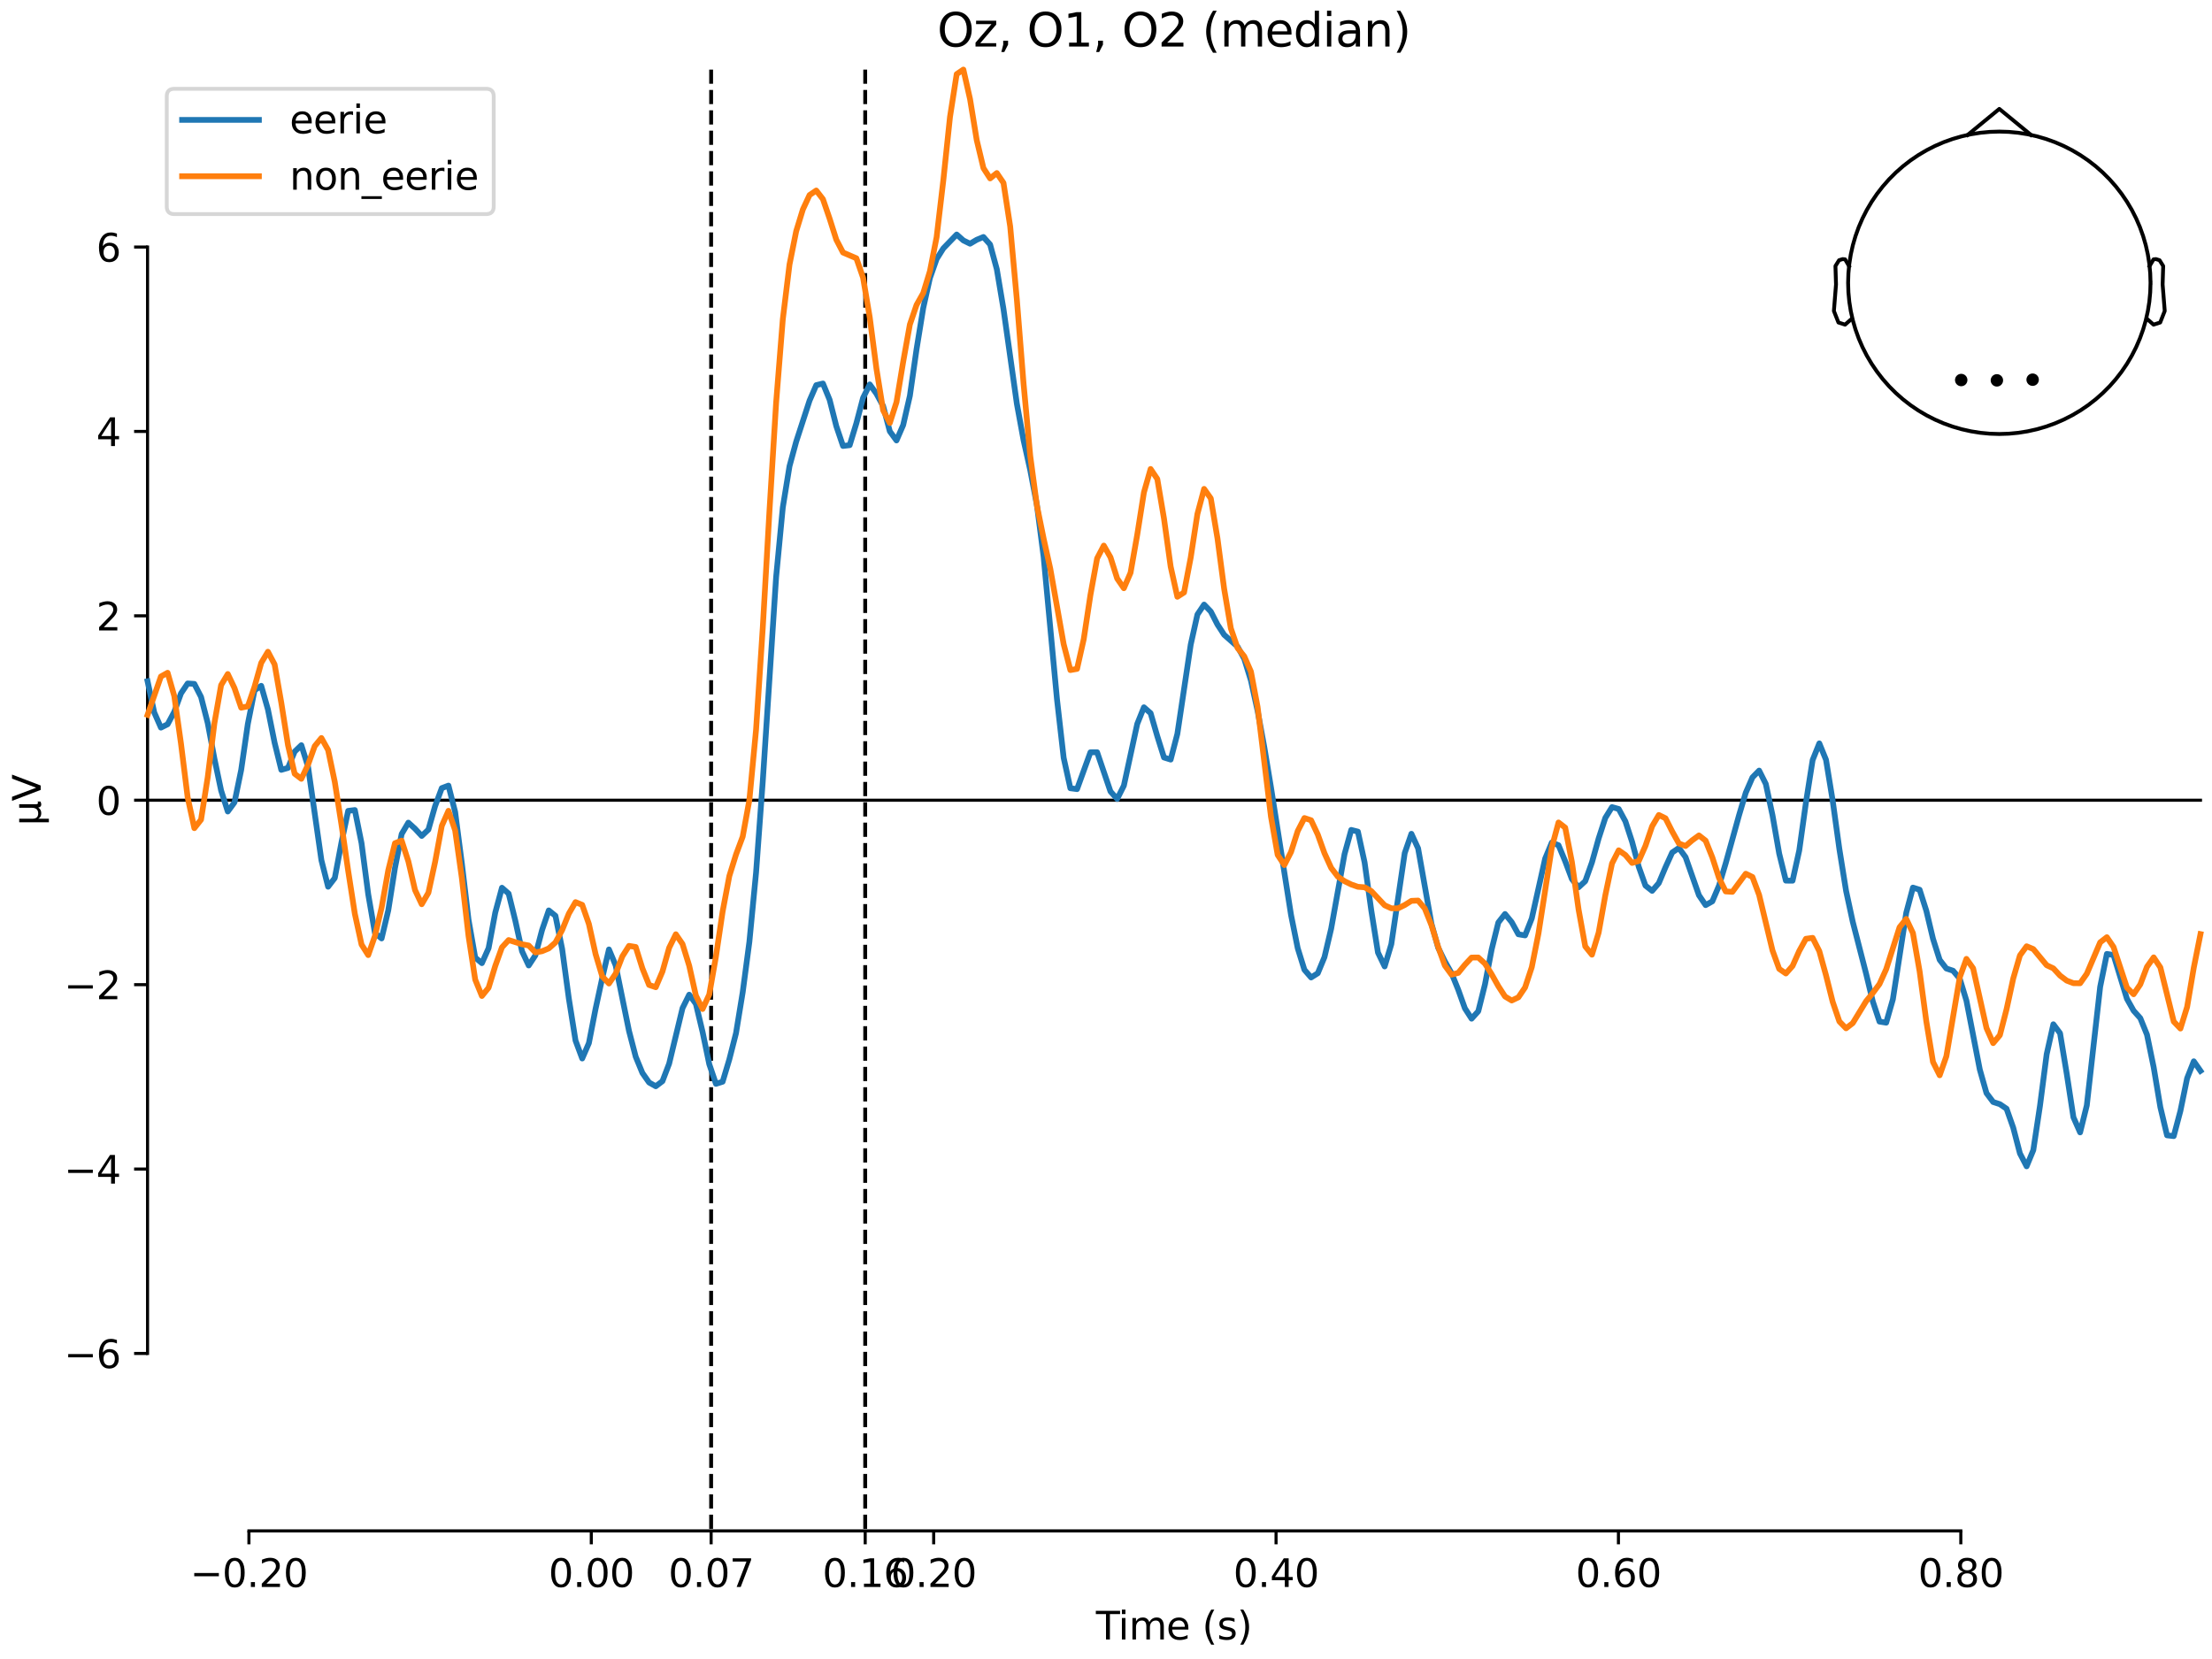 <?xml version="1.0" encoding="utf-8" standalone="no"?>
<!DOCTYPE svg PUBLIC "-//W3C//DTD SVG 1.1//EN"
  "http://www.w3.org/Graphics/SVG/1.1/DTD/svg11.dtd">
<svg xmlns:xlink="http://www.w3.org/1999/xlink" width="576pt" height="432pt" viewBox="0 0 576 432" xmlns="http://www.w3.org/2000/svg" version="1.1">
 <defs>
  <style type="text/css">*{stroke-linejoin: round; stroke-linecap: butt}</style>
 </defs>
 <g id="figure_1">
  <g id="patch_1">
   <path d="M 0 432 
L 576 432 
L 576 0 
L 0 0 
z
" style="fill: #ffffff"/>
  </g>
  <g id="axes_1">
   <g id="patch_2">
    <path d="M 38.421 398.644 
L 573 398.644 
L 573 18.118 
L 38.421 18.118 
L 38.421 398.644 
z
" style="fill: none; opacity: 0"/>
   </g>
   <g id="patch_3">
    <path d="M 38.421 352.434 
L 38.421 64.328 
" style="fill: none; stroke: #000000; stroke-width: 0.8; stroke-linejoin: miter; stroke-linecap: square"/>
   </g>
   <g id="LineCollection_1">
    <path d="M 185.177 18.118 
L 185.177 398.644 
" clip-path="url(#pf2bcb6575e)" style="fill: none; stroke-dasharray: 3.7,1.6; stroke-dashoffset: 0; stroke: #000000"/>
    <path d="M 225.297 18.118 
L 225.297 398.644 
" clip-path="url(#pf2bcb6575e)" style="fill: none; stroke-dasharray: 3.7,1.6; stroke-dashoffset: 0; stroke: #000000"/>
   </g>
   <g id="matplotlib.axis_1">
    <g id="xtick_1">
     <g id="line2d_1">
      <defs>
       <path id="ma610d6ae71" d="M 0 0 
L 0 3.5 
" style="stroke: #000000; stroke-width: 0.8"/>
      </defs>
      <g>
       <use xlink:href="#ma610d6ae71" x="64.819" y="398.644" style="stroke: #000000; stroke-width: 0.8"/>
      </g>
     </g>
     <g id="text_1">
      <!-- −0.20 -->
      <g transform="translate(49.496 413.242) scale(0.1 -0.1)">
       <defs>
        <path id="DejaVuSans-2212" d="M 678 2272 
L 4684 2272 
L 4684 1741 
L 678 1741 
L 678 2272 
z
" transform="scale(0.016)"/>
        <path id="DejaVuSans-30" d="M 2034 4250 
Q 1547 4250 1301 3770 
Q 1056 3291 1056 2328 
Q 1056 1369 1301 889 
Q 1547 409 2034 409 
Q 2525 409 2770 889 
Q 3016 1369 3016 2328 
Q 3016 3291 2770 3770 
Q 2525 4250 2034 4250 
z
M 2034 4750 
Q 2819 4750 3233 4129 
Q 3647 3509 3647 2328 
Q 3647 1150 3233 529 
Q 2819 -91 2034 -91 
Q 1250 -91 836 529 
Q 422 1150 422 2328 
Q 422 3509 836 4129 
Q 1250 4750 2034 4750 
z
" transform="scale(0.016)"/>
        <path id="DejaVuSans-2e" d="M 684 794 
L 1344 794 
L 1344 0 
L 684 0 
L 684 794 
z
" transform="scale(0.016)"/>
        <path id="DejaVuSans-32" d="M 1228 531 
L 3431 531 
L 3431 0 
L 469 0 
L 469 531 
Q 828 903 1448 1529 
Q 2069 2156 2228 2338 
Q 2531 2678 2651 2914 
Q 2772 3150 2772 3378 
Q 2772 3750 2511 3984 
Q 2250 4219 1831 4219 
Q 1534 4219 1204 4116 
Q 875 4013 500 3803 
L 500 4441 
Q 881 4594 1212 4672 
Q 1544 4750 1819 4750 
Q 2544 4750 2975 4387 
Q 3406 4025 3406 3419 
Q 3406 3131 3298 2873 
Q 3191 2616 2906 2266 
Q 2828 2175 2409 1742 
Q 1991 1309 1228 531 
z
" transform="scale(0.016)"/>
       </defs>
       <use xlink:href="#DejaVuSans-2212"/>
       <use xlink:href="#DejaVuSans-30" transform="translate(83.789 0)"/>
       <use xlink:href="#DejaVuSans-2e" transform="translate(147.412 0)"/>
       <use xlink:href="#DejaVuSans-32" transform="translate(179.199 0)"/>
       <use xlink:href="#DejaVuSans-30" transform="translate(242.822 0)"/>
      </g>
     </g>
    </g>
    <g id="xtick_2">
     <g id="line2d_2">
      <g>
       <use xlink:href="#ma610d6ae71" x="153.973" y="398.644" style="stroke: #000000; stroke-width: 0.8"/>
      </g>
     </g>
     <g id="text_2">
      <!-- 0.00 -->
      <g transform="translate(142.84 413.242) scale(0.1 -0.1)">
       <use xlink:href="#DejaVuSans-30"/>
       <use xlink:href="#DejaVuSans-2e" transform="translate(63.623 0)"/>
       <use xlink:href="#DejaVuSans-30" transform="translate(95.41 0)"/>
       <use xlink:href="#DejaVuSans-30" transform="translate(159.033 0)"/>
      </g>
     </g>
    </g>
    <g id="xtick_3">
     <g id="line2d_3">
      <g>
       <use xlink:href="#ma610d6ae71" x="185.177" y="398.644" style="stroke: #000000; stroke-width: 0.8"/>
      </g>
     </g>
     <g id="text_3">
      <!-- 0.07 -->
      <g transform="translate(174.045 413.242) scale(0.1 -0.1)">
       <defs>
        <path id="DejaVuSans-37" d="M 525 4666 
L 3525 4666 
L 3525 4397 
L 1831 0 
L 1172 0 
L 2766 4134 
L 525 4134 
L 525 4666 
z
" transform="scale(0.016)"/>
       </defs>
       <use xlink:href="#DejaVuSans-30"/>
       <use xlink:href="#DejaVuSans-2e" transform="translate(63.623 0)"/>
       <use xlink:href="#DejaVuSans-30" transform="translate(95.41 0)"/>
       <use xlink:href="#DejaVuSans-37" transform="translate(159.033 0)"/>
      </g>
     </g>
    </g>
    <g id="xtick_4">
     <g id="line2d_4">
      <g>
       <use xlink:href="#ma610d6ae71" x="225.297" y="398.644" style="stroke: #000000; stroke-width: 0.8"/>
      </g>
     </g>
     <g id="text_4">
      <!-- 0.16 -->
      <g transform="translate(214.164 413.242) scale(0.1 -0.1)">
       <defs>
        <path id="DejaVuSans-31" d="M 794 531 
L 1825 531 
L 1825 4091 
L 703 3866 
L 703 4441 
L 1819 4666 
L 2450 4666 
L 2450 531 
L 3481 531 
L 3481 0 
L 794 0 
L 794 531 
z
" transform="scale(0.016)"/>
        <path id="DejaVuSans-36" d="M 2113 2584 
Q 1688 2584 1439 2293 
Q 1191 2003 1191 1497 
Q 1191 994 1439 701 
Q 1688 409 2113 409 
Q 2538 409 2786 701 
Q 3034 994 3034 1497 
Q 3034 2003 2786 2293 
Q 2538 2584 2113 2584 
z
M 3366 4563 
L 3366 3988 
Q 3128 4100 2886 4159 
Q 2644 4219 2406 4219 
Q 1781 4219 1451 3797 
Q 1122 3375 1075 2522 
Q 1259 2794 1537 2939 
Q 1816 3084 2150 3084 
Q 2853 3084 3261 2657 
Q 3669 2231 3669 1497 
Q 3669 778 3244 343 
Q 2819 -91 2113 -91 
Q 1303 -91 875 529 
Q 447 1150 447 2328 
Q 447 3434 972 4092 
Q 1497 4750 2381 4750 
Q 2619 4750 2861 4703 
Q 3103 4656 3366 4563 
z
" transform="scale(0.016)"/>
       </defs>
       <use xlink:href="#DejaVuSans-30"/>
       <use xlink:href="#DejaVuSans-2e" transform="translate(63.623 0)"/>
       <use xlink:href="#DejaVuSans-31" transform="translate(95.41 0)"/>
       <use xlink:href="#DejaVuSans-36" transform="translate(159.033 0)"/>
      </g>
     </g>
    </g>
    <g id="xtick_5">
     <g id="line2d_5">
      <g>
       <use xlink:href="#ma610d6ae71" x="243.128" y="398.644" style="stroke: #000000; stroke-width: 0.8"/>
      </g>
     </g>
     <g id="text_5">
      <!-- 0.20 -->
      <g transform="translate(231.995 413.242) scale(0.1 -0.1)">
       <use xlink:href="#DejaVuSans-30"/>
       <use xlink:href="#DejaVuSans-2e" transform="translate(63.623 0)"/>
       <use xlink:href="#DejaVuSans-32" transform="translate(95.41 0)"/>
       <use xlink:href="#DejaVuSans-30" transform="translate(159.033 0)"/>
      </g>
     </g>
    </g>
    <g id="xtick_6">
     <g id="line2d_6">
      <g>
       <use xlink:href="#ma610d6ae71" x="332.282" y="398.644" style="stroke: #000000; stroke-width: 0.8"/>
      </g>
     </g>
     <g id="text_6">
      <!-- 0.40 -->
      <g transform="translate(321.15 413.242) scale(0.1 -0.1)">
       <defs>
        <path id="DejaVuSans-34" d="M 2419 4116 
L 825 1625 
L 2419 1625 
L 2419 4116 
z
M 2253 4666 
L 3047 4666 
L 3047 1625 
L 3713 1625 
L 3713 1100 
L 3047 1100 
L 3047 0 
L 2419 0 
L 2419 1100 
L 313 1100 
L 313 1709 
L 2253 4666 
z
" transform="scale(0.016)"/>
       </defs>
       <use xlink:href="#DejaVuSans-30"/>
       <use xlink:href="#DejaVuSans-2e" transform="translate(63.623 0)"/>
       <use xlink:href="#DejaVuSans-34" transform="translate(95.41 0)"/>
       <use xlink:href="#DejaVuSans-30" transform="translate(159.033 0)"/>
      </g>
     </g>
    </g>
    <g id="xtick_7">
     <g id="line2d_7">
      <g>
       <use xlink:href="#ma610d6ae71" x="421.437" y="398.644" style="stroke: #000000; stroke-width: 0.8"/>
      </g>
     </g>
     <g id="text_7">
      <!-- 0.60 -->
      <g transform="translate(410.304 413.242) scale(0.1 -0.1)">
       <use xlink:href="#DejaVuSans-30"/>
       <use xlink:href="#DejaVuSans-2e" transform="translate(63.623 0)"/>
       <use xlink:href="#DejaVuSans-36" transform="translate(95.41 0)"/>
       <use xlink:href="#DejaVuSans-30" transform="translate(159.033 0)"/>
      </g>
     </g>
    </g>
    <g id="xtick_8">
     <g id="line2d_8">
      <g>
       <use xlink:href="#ma610d6ae71" x="510.592" y="398.644" style="stroke: #000000; stroke-width: 0.8"/>
      </g>
     </g>
     <g id="text_8">
      <!-- 0.80 -->
      <g transform="translate(499.459 413.242) scale(0.1 -0.1)">
       <defs>
        <path id="DejaVuSans-38" d="M 2034 2216 
Q 1584 2216 1326 1975 
Q 1069 1734 1069 1313 
Q 1069 891 1326 650 
Q 1584 409 2034 409 
Q 2484 409 2743 651 
Q 3003 894 3003 1313 
Q 3003 1734 2745 1975 
Q 2488 2216 2034 2216 
z
M 1403 2484 
Q 997 2584 770 2862 
Q 544 3141 544 3541 
Q 544 4100 942 4425 
Q 1341 4750 2034 4750 
Q 2731 4750 3128 4425 
Q 3525 4100 3525 3541 
Q 3525 3141 3298 2862 
Q 3072 2584 2669 2484 
Q 3125 2378 3379 2068 
Q 3634 1759 3634 1313 
Q 3634 634 3220 271 
Q 2806 -91 2034 -91 
Q 1263 -91 848 271 
Q 434 634 434 1313 
Q 434 1759 690 2068 
Q 947 2378 1403 2484 
z
M 1172 3481 
Q 1172 3119 1398 2916 
Q 1625 2713 2034 2713 
Q 2441 2713 2670 2916 
Q 2900 3119 2900 3481 
Q 2900 3844 2670 4047 
Q 2441 4250 2034 4250 
Q 1625 4250 1398 4047 
Q 1172 3844 1172 3481 
z
" transform="scale(0.016)"/>
       </defs>
       <use xlink:href="#DejaVuSans-30"/>
       <use xlink:href="#DejaVuSans-2e" transform="translate(63.623 0)"/>
       <use xlink:href="#DejaVuSans-38" transform="translate(95.41 0)"/>
       <use xlink:href="#DejaVuSans-30" transform="translate(159.033 0)"/>
      </g>
     </g>
    </g>
    <g id="text_9">
     <!-- Time (s) -->
     <g transform="translate(285.381 426.92) scale(0.1 -0.1)">
      <defs>
       <path id="DejaVuSans-54" d="M -19 4666 
L 3928 4666 
L 3928 4134 
L 2272 4134 
L 2272 0 
L 1638 0 
L 1638 4134 
L -19 4134 
L -19 4666 
z
" transform="scale(0.016)"/>
       <path id="DejaVuSans-69" d="M 603 3500 
L 1178 3500 
L 1178 0 
L 603 0 
L 603 3500 
z
M 603 4863 
L 1178 4863 
L 1178 4134 
L 603 4134 
L 603 4863 
z
" transform="scale(0.016)"/>
       <path id="DejaVuSans-6d" d="M 3328 2828 
Q 3544 3216 3844 3400 
Q 4144 3584 4550 3584 
Q 5097 3584 5394 3201 
Q 5691 2819 5691 2113 
L 5691 0 
L 5113 0 
L 5113 2094 
Q 5113 2597 4934 2840 
Q 4756 3084 4391 3084 
Q 3944 3084 3684 2787 
Q 3425 2491 3425 1978 
L 3425 0 
L 2847 0 
L 2847 2094 
Q 2847 2600 2669 2842 
Q 2491 3084 2119 3084 
Q 1678 3084 1418 2786 
Q 1159 2488 1159 1978 
L 1159 0 
L 581 0 
L 581 3500 
L 1159 3500 
L 1159 2956 
Q 1356 3278 1631 3431 
Q 1906 3584 2284 3584 
Q 2666 3584 2933 3390 
Q 3200 3197 3328 2828 
z
" transform="scale(0.016)"/>
       <path id="DejaVuSans-65" d="M 3597 1894 
L 3597 1613 
L 953 1613 
Q 991 1019 1311 708 
Q 1631 397 2203 397 
Q 2534 397 2845 478 
Q 3156 559 3463 722 
L 3463 178 
Q 3153 47 2828 -22 
Q 2503 -91 2169 -91 
Q 1331 -91 842 396 
Q 353 884 353 1716 
Q 353 2575 817 3079 
Q 1281 3584 2069 3584 
Q 2775 3584 3186 3129 
Q 3597 2675 3597 1894 
z
M 3022 2063 
Q 3016 2534 2758 2815 
Q 2500 3097 2075 3097 
Q 1594 3097 1305 2825 
Q 1016 2553 972 2059 
L 3022 2063 
z
" transform="scale(0.016)"/>
       <path id="DejaVuSans-20" transform="scale(0.016)"/>
       <path id="DejaVuSans-28" d="M 1984 4856 
Q 1566 4138 1362 3434 
Q 1159 2731 1159 2009 
Q 1159 1288 1364 580 
Q 1569 -128 1984 -844 
L 1484 -844 
Q 1016 -109 783 600 
Q 550 1309 550 2009 
Q 550 2706 781 3412 
Q 1013 4119 1484 4856 
L 1984 4856 
z
" transform="scale(0.016)"/>
       <path id="DejaVuSans-73" d="M 2834 3397 
L 2834 2853 
Q 2591 2978 2328 3040 
Q 2066 3103 1784 3103 
Q 1356 3103 1142 2972 
Q 928 2841 928 2578 
Q 928 2378 1081 2264 
Q 1234 2150 1697 2047 
L 1894 2003 
Q 2506 1872 2764 1633 
Q 3022 1394 3022 966 
Q 3022 478 2636 193 
Q 2250 -91 1575 -91 
Q 1294 -91 989 -36 
Q 684 19 347 128 
L 347 722 
Q 666 556 975 473 
Q 1284 391 1588 391 
Q 1994 391 2212 530 
Q 2431 669 2431 922 
Q 2431 1156 2273 1281 
Q 2116 1406 1581 1522 
L 1381 1569 
Q 847 1681 609 1914 
Q 372 2147 372 2553 
Q 372 3047 722 3315 
Q 1072 3584 1716 3584 
Q 2034 3584 2315 3537 
Q 2597 3491 2834 3397 
z
" transform="scale(0.016)"/>
       <path id="DejaVuSans-29" d="M 513 4856 
L 1013 4856 
Q 1481 4119 1714 3412 
Q 1947 2706 1947 2009 
Q 1947 1309 1714 600 
Q 1481 -109 1013 -844 
L 513 -844 
Q 928 -128 1133 580 
Q 1338 1288 1338 2009 
Q 1338 2731 1133 3434 
Q 928 4138 513 4856 
z
" transform="scale(0.016)"/>
      </defs>
      <use xlink:href="#DejaVuSans-54"/>
      <use xlink:href="#DejaVuSans-69" transform="translate(57.959 0)"/>
      <use xlink:href="#DejaVuSans-6d" transform="translate(85.742 0)"/>
      <use xlink:href="#DejaVuSans-65" transform="translate(183.154 0)"/>
      <use xlink:href="#DejaVuSans-20" transform="translate(244.678 0)"/>
      <use xlink:href="#DejaVuSans-28" transform="translate(276.465 0)"/>
      <use xlink:href="#DejaVuSans-73" transform="translate(315.479 0)"/>
      <use xlink:href="#DejaVuSans-29" transform="translate(367.578 0)"/>
     </g>
    </g>
   </g>
   <g id="matplotlib.axis_2">
    <g id="ytick_1">
     <g id="line2d_9">
      <defs>
       <path id="me0ba5a0a1b" d="M 0 0 
L -3.5 0 
" style="stroke: #000000; stroke-width: 0.8"/>
      </defs>
      <g>
       <use xlink:href="#me0ba5a0a1b" x="38.421" y="352.434" style="stroke: #000000; stroke-width: 0.8"/>
      </g>
     </g>
     <g id="text_10">
      <!-- −6 -->
      <g transform="translate(16.678 356.233) scale(0.1 -0.1)">
       <use xlink:href="#DejaVuSans-2212"/>
       <use xlink:href="#DejaVuSans-36" transform="translate(83.789 0)"/>
      </g>
     </g>
    </g>
    <g id="ytick_2">
     <g id="line2d_10">
      <g>
       <use xlink:href="#me0ba5a0a1b" x="38.421" y="304.416" style="stroke: #000000; stroke-width: 0.8"/>
      </g>
     </g>
     <g id="text_11">
      <!-- −4 -->
      <g transform="translate(16.678 308.215) scale(0.1 -0.1)">
       <use xlink:href="#DejaVuSans-2212"/>
       <use xlink:href="#DejaVuSans-34" transform="translate(83.789 0)"/>
      </g>
     </g>
    </g>
    <g id="ytick_3">
     <g id="line2d_11">
      <g>
       <use xlink:href="#me0ba5a0a1b" x="38.421" y="256.399" style="stroke: #000000; stroke-width: 0.8"/>
      </g>
     </g>
     <g id="text_12">
      <!-- −2 -->
      <g transform="translate(16.678 260.198) scale(0.1 -0.1)">
       <use xlink:href="#DejaVuSans-2212"/>
       <use xlink:href="#DejaVuSans-32" transform="translate(83.789 0)"/>
      </g>
     </g>
    </g>
    <g id="ytick_4">
     <g id="line2d_12">
      <g>
       <use xlink:href="#me0ba5a0a1b" x="38.421" y="208.381" style="stroke: #000000; stroke-width: 0.8"/>
      </g>
     </g>
     <g id="text_13">
      <!-- 0 -->
      <g transform="translate(25.058 212.18) scale(0.1 -0.1)">
       <use xlink:href="#DejaVuSans-30"/>
      </g>
     </g>
    </g>
    <g id="ytick_5">
     <g id="line2d_13">
      <g>
       <use xlink:href="#me0ba5a0a1b" x="38.421" y="160.363" style="stroke: #000000; stroke-width: 0.8"/>
      </g>
     </g>
     <g id="text_14">
      <!-- 2 -->
      <g transform="translate(25.058 164.163) scale(0.1 -0.1)">
       <use xlink:href="#DejaVuSans-32"/>
      </g>
     </g>
    </g>
    <g id="ytick_6">
     <g id="line2d_14">
      <g>
       <use xlink:href="#me0ba5a0a1b" x="38.421" y="112.346" style="stroke: #000000; stroke-width: 0.8"/>
      </g>
     </g>
     <g id="text_15">
      <!-- 4 -->
      <g transform="translate(25.058 116.145) scale(0.1 -0.1)">
       <use xlink:href="#DejaVuSans-34"/>
      </g>
     </g>
    </g>
    <g id="ytick_7">
     <g id="line2d_15">
      <g>
       <use xlink:href="#me0ba5a0a1b" x="38.421" y="64.328" style="stroke: #000000; stroke-width: 0.8"/>
      </g>
     </g>
     <g id="text_16">
      <!-- 6 -->
      <g transform="translate(25.058 68.127) scale(0.1 -0.1)">
       <use xlink:href="#DejaVuSans-36"/>
      </g>
     </g>
    </g>
    <g id="text_17">
     <!-- µV -->
     <g transform="translate(10.599 214.982) rotate(-90) scale(0.1 -0.1)">
      <defs>
       <path id="DejaVuSans-b5" d="M 544 -1331 
L 544 3500 
L 1119 3500 
L 1119 1325 
Q 1119 872 1334 640 
Q 1550 409 1972 409 
Q 2434 409 2667 671 
Q 2900 934 2900 1459 
L 2900 3500 
L 3475 3500 
L 3475 806 
Q 3475 619 3529 530 
Q 3584 441 3700 441 
Q 3728 441 3778 458 
Q 3828 475 3916 513 
L 3916 50 
Q 3788 -22 3673 -56 
Q 3559 -91 3450 -91 
Q 3234 -91 3106 31 
Q 2978 153 2931 403 
Q 2775 156 2548 32 
Q 2322 -91 2016 -91 
Q 1697 -91 1473 31 
Q 1250 153 1119 397 
L 1119 -1331 
L 544 -1331 
z
" transform="scale(0.016)"/>
       <path id="DejaVuSans-56" d="M 1831 0 
L 50 4666 
L 709 4666 
L 2188 738 
L 3669 4666 
L 4325 4666 
L 2547 0 
L 1831 0 
z
" transform="scale(0.016)"/>
      </defs>
      <use xlink:href="#DejaVuSans-b5"/>
      <use xlink:href="#DejaVuSans-56" transform="translate(63.623 0)"/>
     </g>
    </g>
   </g>
   <g id="patch_4">
    <path d="M 64.819 398.644 
L 510.592 398.644 
" style="fill: none; stroke: #000000; stroke-width: 0.8; stroke-linejoin: miter; stroke-linecap: square"/>
   </g>
   <g id="patch_5">
    <path d="M 38.421 208.381 
L 573 208.381 
" style="fill: none; stroke: #000000; stroke-width: 0.8; stroke-linejoin: miter; stroke-linecap: square"/>
   </g>
   <g id="text_18">
    <!-- Oz, O1, O2 (median) -->
    <g transform="translate(244.049 12.118) scale(0.12 -0.12)">
     <defs>
      <path id="DejaVuSans-4f" d="M 2522 4238 
Q 1834 4238 1429 3725 
Q 1025 3213 1025 2328 
Q 1025 1447 1429 934 
Q 1834 422 2522 422 
Q 3209 422 3611 934 
Q 4013 1447 4013 2328 
Q 4013 3213 3611 3725 
Q 3209 4238 2522 4238 
z
M 2522 4750 
Q 3503 4750 4090 4092 
Q 4678 3434 4678 2328 
Q 4678 1225 4090 567 
Q 3503 -91 2522 -91 
Q 1538 -91 948 565 
Q 359 1222 359 2328 
Q 359 3434 948 4092 
Q 1538 4750 2522 4750 
z
" transform="scale(0.016)"/>
      <path id="DejaVuSans-7a" d="M 353 3500 
L 3084 3500 
L 3084 2975 
L 922 459 
L 3084 459 
L 3084 0 
L 275 0 
L 275 525 
L 2438 3041 
L 353 3041 
L 353 3500 
z
" transform="scale(0.016)"/>
      <path id="DejaVuSans-2c" d="M 750 794 
L 1409 794 
L 1409 256 
L 897 -744 
L 494 -744 
L 750 256 
L 750 794 
z
" transform="scale(0.016)"/>
      <path id="DejaVuSans-64" d="M 2906 2969 
L 2906 4863 
L 3481 4863 
L 3481 0 
L 2906 0 
L 2906 525 
Q 2725 213 2448 61 
Q 2172 -91 1784 -91 
Q 1150 -91 751 415 
Q 353 922 353 1747 
Q 353 2572 751 3078 
Q 1150 3584 1784 3584 
Q 2172 3584 2448 3432 
Q 2725 3281 2906 2969 
z
M 947 1747 
Q 947 1113 1208 752 
Q 1469 391 1925 391 
Q 2381 391 2643 752 
Q 2906 1113 2906 1747 
Q 2906 2381 2643 2742 
Q 2381 3103 1925 3103 
Q 1469 3103 1208 2742 
Q 947 2381 947 1747 
z
" transform="scale(0.016)"/>
      <path id="DejaVuSans-61" d="M 2194 1759 
Q 1497 1759 1228 1600 
Q 959 1441 959 1056 
Q 959 750 1161 570 
Q 1363 391 1709 391 
Q 2188 391 2477 730 
Q 2766 1069 2766 1631 
L 2766 1759 
L 2194 1759 
z
M 3341 1997 
L 3341 0 
L 2766 0 
L 2766 531 
Q 2569 213 2275 61 
Q 1981 -91 1556 -91 
Q 1019 -91 701 211 
Q 384 513 384 1019 
Q 384 1609 779 1909 
Q 1175 2209 1959 2209 
L 2766 2209 
L 2766 2266 
Q 2766 2663 2505 2880 
Q 2244 3097 1772 3097 
Q 1472 3097 1187 3025 
Q 903 2953 641 2809 
L 641 3341 
Q 956 3463 1253 3523 
Q 1550 3584 1831 3584 
Q 2591 3584 2966 3190 
Q 3341 2797 3341 1997 
z
" transform="scale(0.016)"/>
      <path id="DejaVuSans-6e" d="M 3513 2113 
L 3513 0 
L 2938 0 
L 2938 2094 
Q 2938 2591 2744 2837 
Q 2550 3084 2163 3084 
Q 1697 3084 1428 2787 
Q 1159 2491 1159 1978 
L 1159 0 
L 581 0 
L 581 3500 
L 1159 3500 
L 1159 2956 
Q 1366 3272 1645 3428 
Q 1925 3584 2291 3584 
Q 2894 3584 3203 3211 
Q 3513 2838 3513 2113 
z
" transform="scale(0.016)"/>
     </defs>
     <use xlink:href="#DejaVuSans-4f"/>
     <use xlink:href="#DejaVuSans-7a" transform="translate(78.711 0)"/>
     <use xlink:href="#DejaVuSans-2c" transform="translate(131.201 0)"/>
     <use xlink:href="#DejaVuSans-20" transform="translate(162.988 0)"/>
     <use xlink:href="#DejaVuSans-4f" transform="translate(194.775 0)"/>
     <use xlink:href="#DejaVuSans-31" transform="translate(273.486 0)"/>
     <use xlink:href="#DejaVuSans-2c" transform="translate(337.109 0)"/>
     <use xlink:href="#DejaVuSans-20" transform="translate(368.896 0)"/>
     <use xlink:href="#DejaVuSans-4f" transform="translate(400.684 0)"/>
     <use xlink:href="#DejaVuSans-32" transform="translate(479.395 0)"/>
     <use xlink:href="#DejaVuSans-20" transform="translate(543.018 0)"/>
     <use xlink:href="#DejaVuSans-28" transform="translate(574.805 0)"/>
     <use xlink:href="#DejaVuSans-6d" transform="translate(613.818 0)"/>
     <use xlink:href="#DejaVuSans-65" transform="translate(711.23 0)"/>
     <use xlink:href="#DejaVuSans-64" transform="translate(772.754 0)"/>
     <use xlink:href="#DejaVuSans-69" transform="translate(836.23 0)"/>
     <use xlink:href="#DejaVuSans-61" transform="translate(864.014 0)"/>
     <use xlink:href="#DejaVuSans-6e" transform="translate(925.293 0)"/>
     <use xlink:href="#DejaVuSans-29" transform="translate(988.672 0)"/>
    </g>
   </g>
   <g id="legend_1">
    <g id="patch_6">
     <path d="M 45.421 55.753 
L 126.563 55.753 
Q 128.563 55.753 128.563 53.753 
L 128.563 25.118 
Q 128.563 23.118 126.563 23.118 
L 45.421 23.118 
Q 43.421 23.118 43.421 25.118 
L 43.421 53.753 
Q 43.421 55.753 45.421 55.753 
z
" style="fill: #ffffff; opacity: 0.8; stroke: #cccccc; stroke-linejoin: miter"/>
    </g>
    <g id="line2d_16">
     <path d="M 47.421 31.217 
L 57.421 31.217 
L 67.421 31.217 
" style="fill: none; stroke: #1f77b4; stroke-width: 1.5; stroke-linecap: square"/>
    </g>
    <g id="text_19">
     <!-- eerie -->
     <g transform="translate(75.421 34.717) scale(0.1 -0.1)">
      <defs>
       <path id="DejaVuSans-72" d="M 2631 2963 
Q 2534 3019 2420 3045 
Q 2306 3072 2169 3072 
Q 1681 3072 1420 2755 
Q 1159 2438 1159 1844 
L 1159 0 
L 581 0 
L 581 3500 
L 1159 3500 
L 1159 2956 
Q 1341 3275 1631 3429 
Q 1922 3584 2338 3584 
Q 2397 3584 2469 3576 
Q 2541 3569 2628 3553 
L 2631 2963 
z
" transform="scale(0.016)"/>
      </defs>
      <use xlink:href="#DejaVuSans-65"/>
      <use xlink:href="#DejaVuSans-65" transform="translate(61.523 0)"/>
      <use xlink:href="#DejaVuSans-72" transform="translate(123.047 0)"/>
      <use xlink:href="#DejaVuSans-69" transform="translate(164.16 0)"/>
      <use xlink:href="#DejaVuSans-65" transform="translate(191.943 0)"/>
     </g>
    </g>
    <g id="line2d_17">
     <path d="M 47.421 45.895 
L 57.421 45.895 
L 67.421 45.895 
" style="fill: none; stroke: #ff7f0e; stroke-width: 1.5; stroke-linecap: square"/>
    </g>
    <g id="text_20">
     <!-- non_eerie -->
     <g transform="translate(75.421 49.395) scale(0.1 -0.1)">
      <defs>
       <path id="DejaVuSans-6f" d="M 1959 3097 
Q 1497 3097 1228 2736 
Q 959 2375 959 1747 
Q 959 1119 1226 758 
Q 1494 397 1959 397 
Q 2419 397 2687 759 
Q 2956 1122 2956 1747 
Q 2956 2369 2687 2733 
Q 2419 3097 1959 3097 
z
M 1959 3584 
Q 2709 3584 3137 3096 
Q 3566 2609 3566 1747 
Q 3566 888 3137 398 
Q 2709 -91 1959 -91 
Q 1206 -91 779 398 
Q 353 888 353 1747 
Q 353 2609 779 3096 
Q 1206 3584 1959 3584 
z
" transform="scale(0.016)"/>
       <path id="DejaVuSans-5f" d="M 3263 -1063 
L 3263 -1509 
L -63 -1509 
L -63 -1063 
L 3263 -1063 
z
" transform="scale(0.016)"/>
      </defs>
      <use xlink:href="#DejaVuSans-6e"/>
      <use xlink:href="#DejaVuSans-6f" transform="translate(63.379 0)"/>
      <use xlink:href="#DejaVuSans-6e" transform="translate(124.561 0)"/>
      <use xlink:href="#DejaVuSans-5f" transform="translate(187.939 0)"/>
      <use xlink:href="#DejaVuSans-65" transform="translate(237.939 0)"/>
      <use xlink:href="#DejaVuSans-65" transform="translate(299.463 0)"/>
      <use xlink:href="#DejaVuSans-72" transform="translate(360.986 0)"/>
      <use xlink:href="#DejaVuSans-69" transform="translate(402.1 0)"/>
      <use xlink:href="#DejaVuSans-65" transform="translate(429.883 0)"/>
     </g>
    </g>
   </g>
   <g id="line2d_18">
    <path d="M 38.421 177.389 
L 40.162 185.514 
L 41.903 189.471 
L 43.644 188.602 
L 45.386 185.345 
L 47.127 180.563 
L 48.868 177.972 
L 50.61 178.086 
L 52.351 181.474 
L 54.092 188.286 
L 55.834 197.546 
L 57.575 205.844 
L 59.316 211.314 
L 61.057 208.952 
L 62.799 200.509 
L 64.54 188.504 
L 66.281 179.748 
L 68.023 178.589 
L 69.764 184.729 
L 71.505 193.403 
L 73.247 200.467 
L 74.988 199.965 
L 76.729 195.715 
L 78.47 194.047 
L 80.212 199.617 
L 83.694 224.007 
L 85.436 230.901 
L 87.177 228.64 
L 88.918 219.374 
L 90.66 211.148 
L 92.401 210.935 
L 94.142 219.548 
L 95.883 232.844 
L 97.625 242.96 
L 99.366 244.368 
L 101.107 237.045 
L 102.849 226.002 
L 104.59 217.175 
L 106.331 214.211 
L 108.073 215.793 
L 109.814 217.678 
L 111.555 216.025 
L 113.296 209.916 
L 115.038 205.227 
L 116.779 204.565 
L 118.52 211.432 
L 120.262 224.805 
L 122.003 239.479 
L 123.744 249.352 
L 125.486 250.802 
L 127.227 246.896 
L 128.968 237.623 
L 130.709 231.164 
L 132.451 232.699 
L 134.192 239.765 
L 135.933 247.698 
L 137.675 251.411 
L 139.416 248.767 
L 141.157 242.157 
L 142.899 237.066 
L 144.64 238.477 
L 146.381 247.095 
L 148.122 259.994 
L 149.864 270.957 
L 151.605 275.635 
L 153.346 271.626 
L 155.088 262.69 
L 156.829 254.648 
L 158.57 247.231 
L 160.312 251.366 
L 163.794 268.462 
L 165.535 275.159 
L 167.277 279.393 
L 169.018 281.877 
L 170.759 282.862 
L 172.501 281.539 
L 174.242 276.975 
L 177.725 262.529 
L 179.466 259.011 
L 181.207 261.401 
L 182.948 268.715 
L 184.69 277.111 
L 186.431 282.231 
L 188.172 281.679 
L 189.914 275.868 
L 191.655 269.039 
L 193.396 258.396 
L 195.138 245.238 
L 196.879 227.214 
L 198.62 203.497 
L 202.103 150.259 
L 203.844 132.11 
L 205.585 121.393 
L 207.327 115.002 
L 210.809 104.303 
L 212.551 100.289 
L 214.292 99.863 
L 216.033 104.107 
L 217.774 110.972 
L 219.516 116.128 
L 221.257 115.924 
L 222.998 110.211 
L 224.74 103.601 
L 226.481 100.099 
L 228.222 102.517 
L 229.964 105.732 
L 231.705 112.316 
L 233.446 114.694 
L 235.187 110.676 
L 236.929 103.078 
L 238.67 90.928 
L 240.411 80.197 
L 242.153 72.391 
L 243.894 67.451 
L 245.635 64.68 
L 249.118 61.066 
L 250.859 62.608 
L 252.6 63.461 
L 254.342 62.433 
L 256.083 61.712 
L 257.824 63.673 
L 259.566 70.094 
L 261.307 80.481 
L 264.79 105.144 
L 266.531 114.626 
L 268.272 122.418 
L 270.013 131.548 
L 271.755 144.981 
L 275.237 182.086 
L 276.979 197.346 
L 278.72 205.257 
L 280.461 205.487 
L 283.944 195.893 
L 285.685 195.877 
L 289.168 206.1 
L 290.909 208.041 
L 292.65 204.589 
L 296.133 188.509 
L 297.874 184.175 
L 299.616 185.709 
L 301.357 191.7 
L 303.098 197.248 
L 304.84 197.795 
L 306.581 191.107 
L 310.063 167.849 
L 311.805 160.021 
L 313.546 157.431 
L 315.287 159.241 
L 317.029 162.627 
L 318.77 165.306 
L 322.253 168.372 
L 323.994 171.55 
L 325.735 177.193 
L 327.476 185.095 
L 329.218 194.559 
L 330.959 205.025 
L 336.183 238.248 
L 337.924 246.915 
L 339.666 252.528 
L 341.407 254.532 
L 343.148 253.435 
L 344.889 249.229 
L 346.631 241.829 
L 350.113 222.421 
L 351.855 216.111 
L 353.596 216.55 
L 355.337 224.558 
L 357.079 237.066 
L 358.82 248.047 
L 360.561 251.662 
L 362.302 245.84 
L 365.785 222.139 
L 367.526 217.115 
L 369.268 220.9 
L 372.75 240.552 
L 374.492 246.767 
L 376.233 250.333 
L 377.974 253.405 
L 379.715 257.706 
L 381.457 262.569 
L 383.198 265.265 
L 384.939 263.329 
L 386.681 256.348 
L 388.422 247.25 
L 390.163 240.215 
L 391.905 237.999 
L 393.646 240.128 
L 395.387 243.286 
L 397.128 243.576 
L 398.87 239.15 
L 402.352 223.575 
L 404.094 219.397 
L 405.835 220.091 
L 407.576 224.274 
L 409.318 228.909 
L 411.059 231.056 
L 412.8 229.452 
L 414.541 224.566 
L 416.283 218.33 
L 418.024 212.973 
L 419.765 210.166 
L 421.507 210.651 
L 423.248 213.878 
L 424.989 219.2 
L 426.731 225.722 
L 428.472 230.606 
L 430.213 231.981 
L 431.954 229.953 
L 433.696 225.811 
L 435.437 221.987 
L 437.178 220.807 
L 438.92 223.202 
L 442.402 233.115 
L 444.144 235.694 
L 445.885 234.712 
L 447.626 230.62 
L 449.367 224.811 
L 452.85 212.261 
L 454.591 206.427 
L 456.333 202.433 
L 458.074 200.657 
L 459.815 204.142 
L 461.557 212.292 
L 463.298 222.265 
L 465.039 229.315 
L 466.78 229.334 
L 468.522 221.449 
L 470.263 208.988 
L 472.004 197.917 
L 473.746 193.572 
L 475.487 197.838 
L 477.228 208.493 
L 478.97 221.099 
L 480.711 231.961 
L 482.452 240.028 
L 485.935 253.565 
L 487.676 260.783 
L 489.417 266.023 
L 491.159 266.301 
L 492.9 260.223 
L 496.383 237.678 
L 498.124 231.127 
L 499.865 231.677 
L 501.606 237.135 
L 503.348 244.461 
L 505.089 249.946 
L 506.83 252.194 
L 508.572 252.772 
L 510.313 254.828 
L 512.054 260.566 
L 515.537 278.515 
L 517.278 284.646 
L 519.019 286.96 
L 520.761 287.525 
L 522.502 288.707 
L 524.243 293.655 
L 525.985 300.349 
L 527.726 303.708 
L 529.467 299.492 
L 531.209 287.941 
L 532.95 274.508 
L 534.691 266.717 
L 536.432 269.046 
L 538.174 279.601 
L 539.915 290.942 
L 541.656 294.879 
L 543.398 287.849 
L 546.88 256.964 
L 548.622 248.397 
L 550.363 248.686 
L 553.845 260.076 
L 555.587 263.185 
L 557.328 265.121 
L 559.069 269.423 
L 560.811 277.899 
L 562.552 288.317 
L 564.293 295.639 
L 566.035 295.843 
L 567.776 289.275 
L 569.517 280.783 
L 571.258 276.36 
L 573 278.859 
L 573 278.859 
" style="fill: none; stroke: #1f77b4; stroke-width: 1.5; stroke-linecap: square"/>
   </g>
   <g id="line2d_19">
    <path d="M 38.421 186.169 
L 41.903 176.158 
L 43.644 175.188 
L 45.386 181.254 
L 47.127 193.624 
L 48.868 207.65 
L 50.61 215.654 
L 52.351 213.438 
L 54.092 202.376 
L 55.834 188.313 
L 57.575 178.41 
L 59.316 175.513 
L 61.057 179.163 
L 62.799 184.275 
L 64.54 183.931 
L 66.281 178.816 
L 68.023 172.617 
L 69.764 169.71 
L 71.505 173.005 
L 73.247 182.979 
L 74.988 194.005 
L 76.729 201.483 
L 78.47 202.809 
L 80.212 199.137 
L 81.953 194.29 
L 83.694 192.174 
L 85.436 195.3 
L 87.177 203.608 
L 88.918 214.726 
L 90.66 226.731 
L 92.401 237.956 
L 94.142 245.952 
L 95.883 248.704 
L 97.625 243.734 
L 99.366 236.34 
L 101.107 226.593 
L 102.849 219.572 
L 104.59 218.9 
L 106.331 224.291 
L 108.073 231.766 
L 109.814 235.456 
L 111.555 232.472 
L 113.296 224.466 
L 115.038 215.056 
L 116.779 211.128 
L 118.52 216.225 
L 120.262 228.603 
L 122.003 243.727 
L 123.744 255.087 
L 125.486 259.355 
L 127.227 257.207 
L 128.968 251.515 
L 130.709 246.686 
L 132.451 244.787 
L 135.933 245.884 
L 137.675 246.204 
L 139.416 248.018 
L 141.157 247.692 
L 142.899 246.967 
L 144.64 245.414 
L 146.381 242.187 
L 148.122 237.907 
L 149.864 234.911 
L 151.605 235.623 
L 153.346 240.597 
L 155.088 248.442 
L 156.829 254.262 
L 158.57 256.106 
L 160.312 253.549 
L 162.053 249.041 
L 163.794 246.304 
L 165.535 246.591 
L 167.277 252.156 
L 169.018 256.479 
L 170.759 257.071 
L 172.501 252.987 
L 174.242 246.813 
L 175.983 243.282 
L 177.725 245.825 
L 179.466 251.464 
L 181.207 259.242 
L 182.948 262.744 
L 184.69 258.969 
L 186.431 249.07 
L 188.172 237.353 
L 189.914 228.117 
L 191.655 222.519 
L 193.396 217.852 
L 195.138 208.3 
L 196.879 190.004 
L 198.62 163.514 
L 200.361 133.156 
L 202.103 104.865 
L 203.844 83.114 
L 205.585 68.881 
L 207.327 60.208 
L 209.068 54.532 
L 210.809 50.788 
L 212.551 49.605 
L 214.292 51.86 
L 216.033 56.937 
L 217.774 62.418 
L 219.516 65.757 
L 222.998 67.252 
L 224.74 72.294 
L 226.481 82.647 
L 228.222 95.983 
L 229.964 106.846 
L 231.705 110.153 
L 233.446 104.714 
L 235.187 94.2 
L 236.929 84.496 
L 238.67 79.397 
L 240.411 76.305 
L 242.153 70.598 
L 243.894 61.754 
L 245.635 46.982 
L 247.377 30.458 
L 249.118 19.299 
L 250.859 18.118 
L 252.6 25.821 
L 254.342 36.497 
L 256.083 43.773 
L 257.824 46.459 
L 259.566 45.059 
L 261.307 47.63 
L 263.048 58.947 
L 264.79 78.024 
L 266.531 99.871 
L 268.272 118.701 
L 270.013 131.674 
L 271.755 140.235 
L 273.496 148.101 
L 276.979 167.754 
L 278.72 174.487 
L 280.461 174.178 
L 282.203 166.438 
L 283.944 154.945 
L 285.685 145.4 
L 287.427 142.071 
L 289.168 145.119 
L 290.909 150.646 
L 292.65 153.173 
L 294.392 149.148 
L 296.133 139.259 
L 297.874 128.228 
L 299.616 122.124 
L 301.357 124.723 
L 303.098 135.024 
L 304.84 147.558 
L 306.581 155.401 
L 308.322 154.282 
L 310.063 145.178 
L 311.805 133.828 
L 313.546 127.303 
L 315.287 129.774 
L 317.029 140.192 
L 318.77 153.351 
L 320.511 163.629 
L 322.253 168.729 
L 323.994 170.902 
L 325.735 174.871 
L 327.476 184.106 
L 330.959 212.658 
L 332.7 222.607 
L 334.442 225.264 
L 336.183 221.849 
L 337.924 216.394 
L 339.666 213.016 
L 341.407 213.593 
L 343.148 217.316 
L 344.889 222.168 
L 346.631 226.001 
L 348.372 228.276 
L 350.113 229.458 
L 351.855 230.31 
L 353.596 230.919 
L 355.337 231.049 
L 357.079 232.028 
L 360.561 235.735 
L 362.302 236.521 
L 364.044 236.526 
L 365.785 235.67 
L 367.526 234.58 
L 369.268 234.501 
L 371.009 236.568 
L 372.75 240.923 
L 374.492 246.576 
L 376.233 251.416 
L 377.974 253.801 
L 379.715 253.344 
L 381.457 251.211 
L 383.198 249.349 
L 384.939 249.33 
L 386.681 250.913 
L 388.422 253.695 
L 390.163 256.791 
L 391.905 259.483 
L 393.646 260.528 
L 395.387 259.703 
L 397.128 257.128 
L 398.87 251.849 
L 400.611 243.109 
L 404.094 220.634 
L 405.835 214.167 
L 407.576 215.512 
L 409.318 224.463 
L 411.059 236.833 
L 412.8 246.446 
L 414.541 248.598 
L 416.283 242.861 
L 418.024 233.115 
L 419.765 224.84 
L 421.507 221.418 
L 423.248 222.638 
L 424.989 224.707 
L 426.731 224.198 
L 428.472 220.254 
L 430.213 215.154 
L 431.954 212.218 
L 433.696 213.077 
L 435.437 216.515 
L 437.178 219.637 
L 438.92 220.299 
L 440.661 218.805 
L 442.402 217.543 
L 444.144 218.901 
L 445.885 223.262 
L 447.626 228.622 
L 449.367 232.127 
L 451.109 232.237 
L 454.591 227.513 
L 456.333 228.362 
L 458.074 233.04 
L 461.557 247.506 
L 463.298 252.297 
L 465.039 253.495 
L 466.78 251.533 
L 468.522 247.616 
L 470.263 244.458 
L 472.004 244.218 
L 473.746 247.675 
L 475.487 253.964 
L 477.228 260.887 
L 478.97 265.99 
L 480.711 267.77 
L 482.452 266.425 
L 485.935 260.711 
L 487.676 258.579 
L 489.417 256.236 
L 491.159 252.376 
L 494.641 241.45 
L 496.383 239.289 
L 498.124 242.968 
L 499.865 252.939 
L 501.606 265.945 
L 503.348 276.537 
L 505.089 280.003 
L 506.83 275.052 
L 510.313 254.509 
L 512.054 249.69 
L 513.796 252.138 
L 517.278 267.702 
L 519.019 271.628 
L 520.761 269.558 
L 522.502 262.817 
L 524.243 254.794 
L 525.985 248.795 
L 527.726 246.406 
L 529.467 247.131 
L 532.95 251.344 
L 534.691 252.161 
L 536.432 254.041 
L 538.174 255.352 
L 539.915 256.017 
L 541.656 256.039 
L 543.398 253.562 
L 546.88 245.391 
L 548.622 244.043 
L 550.363 246.606 
L 553.845 257.167 
L 555.587 258.902 
L 557.328 256.331 
L 559.069 251.757 
L 560.811 249.297 
L 562.552 251.911 
L 566.035 266.012 
L 567.776 267.833 
L 569.517 262.225 
L 571.258 251.97 
L 573 243.238 
L 573 243.238 
" style="fill: none; stroke: #ff7f0e; stroke-width: 1.5; stroke-linecap: square"/>
   </g>
  </g>
  <g id="axes_2">
   <g id="PathCollection_1">
    <defs>
     <path id="C0_0_b5851be353" d="M 0 1.118 
C 0.297 1.118 0.581 1 0.791 0.791 
C 1 0.581 1.118 0.297 1.118 -0 
C 1.118 -0.297 1 -0.581 0.791 -0.791 
C 0.581 -1 0.297 -1.118 0 -1.118 
C -0.297 -1.118 -0.581 -1 -0.791 -0.791 
C -1 -0.581 -1.118 -0.297 -1.118 0 
C -1.118 0.297 -1 0.581 -0.791 0.791 
C -0.581 1 -0.297 1.118 0 1.118 
z
"/>
    </defs>
    <g clip-path="url(#p5a74c92f06)">
     <use xlink:href="#C0_0_b5851be353" x="510.695" y="98.958" style="stroke: #000000"/>
    </g>
    <g clip-path="url(#p5a74c92f06)">
     <use xlink:href="#C0_0_b5851be353" x="519.985" y="99.045" style="stroke: #000000"/>
    </g>
    <g clip-path="url(#p5a74c92f06)">
     <use xlink:href="#C0_0_b5851be353" x="529.296" y="98.869" style="stroke: #000000"/>
    </g>
   </g>
   <g id="matplotlib.axis_3"/>
   <g id="matplotlib.axis_4"/>
   <g id="line2d_20">
    <path d="M 559.991 73.637 
L 559.913 71.165 
L 559.681 68.702 
L 559.294 66.259 
L 558.754 63.845 
L 558.064 61.47 
L 557.226 59.143 
L 556.244 56.873 
L 555.121 54.669 
L 553.862 52.54 
L 552.471 50.494 
L 550.955 48.539 
L 549.32 46.684 
L 547.571 44.935 
L 545.715 43.299 
L 543.761 41.783 
L 541.715 40.393 
L 539.586 39.134 
L 537.382 38.011 
L 535.112 37.028 
L 532.785 36.191 
L 530.409 35.5 
L 527.995 34.961 
L 525.552 34.574 
L 523.09 34.341 
L 520.618 34.263 
L 518.145 34.341 
L 515.683 34.574 
L 513.24 34.961 
L 510.826 35.5 
L 508.451 36.191 
L 506.123 37.028 
L 503.853 38.011 
L 501.649 39.134 
L 499.52 40.393 
L 497.474 41.783 
L 495.52 43.299 
L 493.665 44.935 
L 491.916 46.684 
L 490.28 48.539 
L 488.764 50.494 
L 487.373 52.54 
L 486.114 54.669 
L 484.991 56.873 
L 484.009 59.143 
L 483.171 61.47 
L 482.481 63.845 
L 481.941 66.259 
L 481.555 68.702 
L 481.322 71.165 
L 481.244 73.637 
L 481.322 76.109 
L 481.555 78.572 
L 481.941 81.015 
L 482.481 83.429 
L 483.171 85.804 
L 484.009 88.131 
L 484.991 90.401 
L 486.114 92.605 
L 487.373 94.734 
L 488.764 96.78 
L 490.28 98.735 
L 491.916 100.59 
L 493.665 102.339 
L 495.52 103.975 
L 497.474 105.491 
L 499.52 106.881 
L 501.649 108.14 
L 503.853 109.263 
L 506.123 110.246 
L 508.451 111.084 
L 510.826 111.774 
L 513.24 112.313 
L 515.683 112.7 
L 518.145 112.933 
L 520.618 113.011 
L 523.09 112.933 
L 525.552 112.7 
L 527.995 112.313 
L 530.409 111.774 
L 532.785 111.084 
L 535.112 110.246 
L 537.382 109.263 
L 539.586 108.14 
L 541.715 106.881 
L 543.761 105.491 
L 545.715 103.975 
L 547.571 102.339 
L 549.32 100.59 
L 550.955 98.735 
L 552.471 96.78 
L 553.862 94.734 
L 555.121 92.605 
L 556.244 90.401 
L 557.226 88.131 
L 558.064 85.804 
L 558.754 83.429 
L 559.294 81.015 
L 559.681 78.572 
L 559.913 76.109 
L 559.991 73.637 
" style="fill: none; stroke: #000000; stroke-linecap: square"/>
   </g>
   <g id="line2d_21">
    <path d="M 512.371 35.137 
L 520.618 28.357 
L 528.864 35.137 
" style="fill: none; stroke: #000000; stroke-linecap: square"/>
   </g>
   <g id="line2d_22">
    <path d="M 481.48 69.267 
L 480.457 67.534 
L 479.827 67.471 
L 478.89 67.762 
L 477.945 69.267 
L 478.094 74.07 
L 477.543 80.976 
L 478.724 83.977 
L 480.457 84.536 
L 482.11 83.079 
" style="fill: none; stroke: #000000; stroke-linecap: square"/>
   </g>
   <g id="line2d_23">
    <path d="M 559.755 69.267 
L 560.779 67.534 
L 561.409 67.471 
L 562.346 67.762 
L 563.291 69.267 
L 563.141 74.07 
L 563.692 80.976 
L 562.511 83.977 
L 560.779 84.536 
L 559.125 83.079 
" style="fill: none; stroke: #000000; stroke-linecap: square"/>
   </g>
  </g>
 </g>
 <defs>
  <clipPath id="pf2bcb6575e">
   <rect x="38.421" y="18.118" width="534.579" height="380.525"/>
  </clipPath>
  <clipPath id="p5a74c92f06">
   <rect x="473.235" y="24.125" width="94.764" height="93.118"/>
  </clipPath>
 </defs>
</svg>

